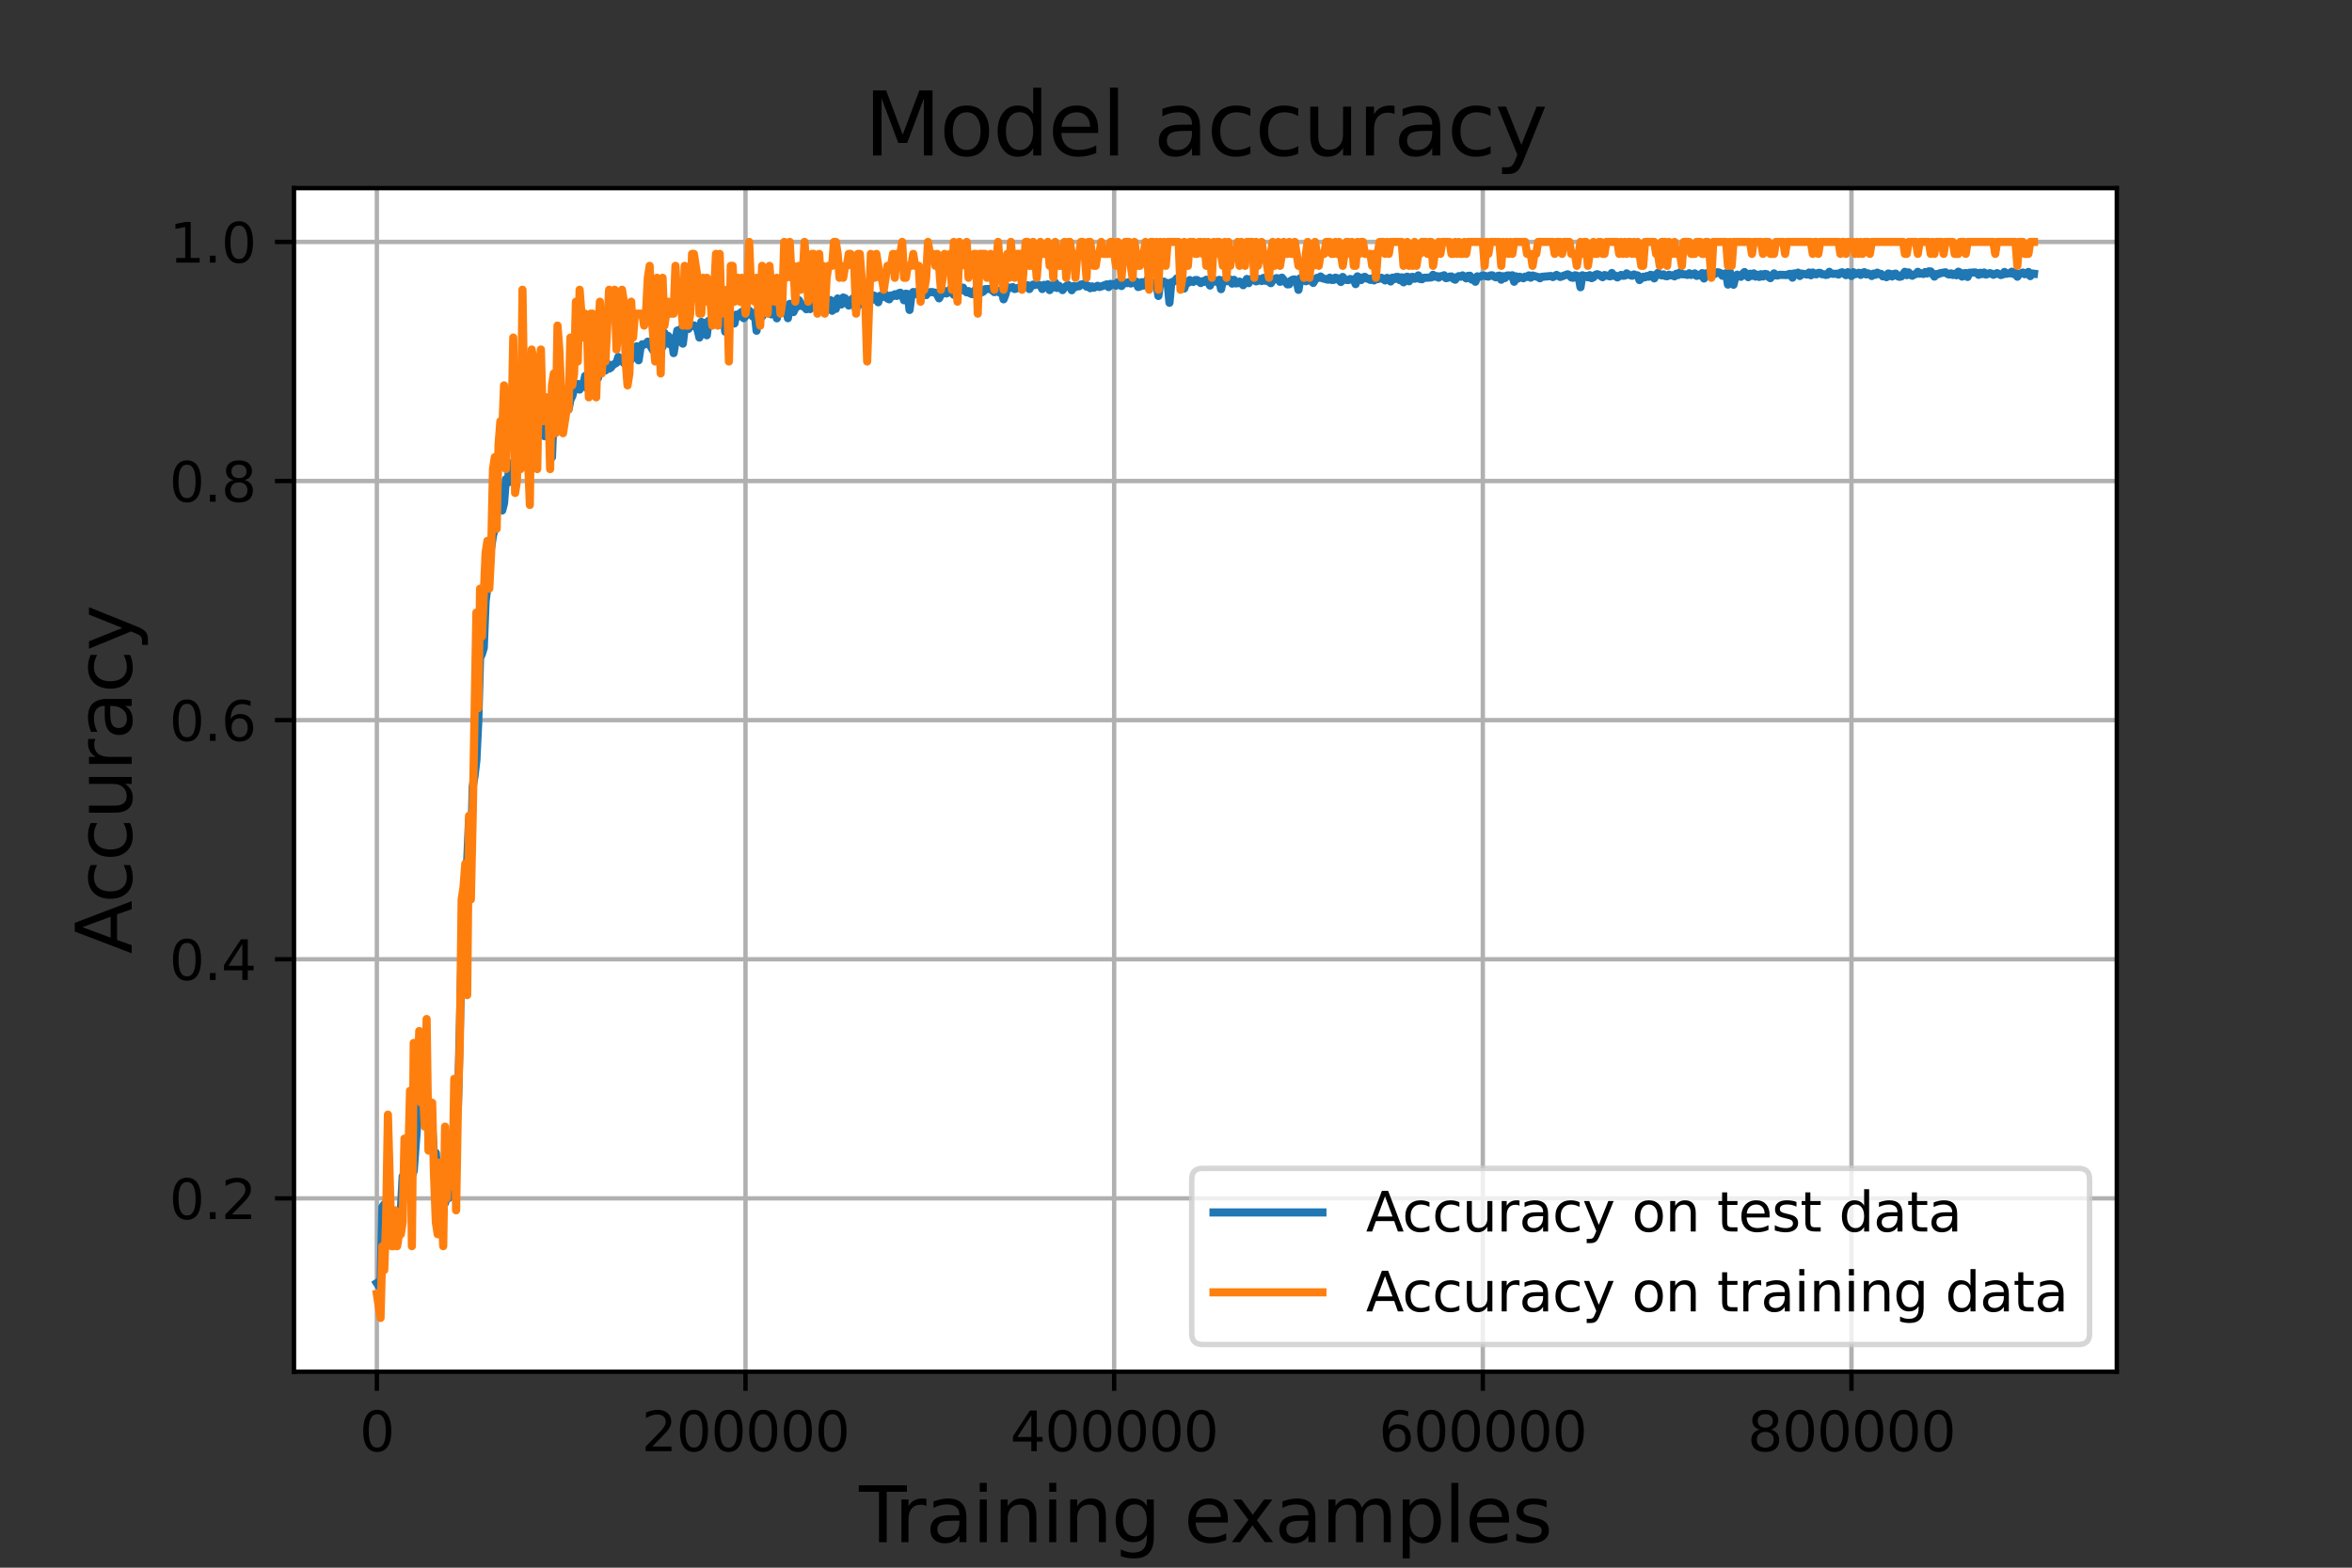 <?xml version="1.0" encoding="utf-8" standalone="no"?>
<!DOCTYPE svg PUBLIC "-//W3C//DTD SVG 1.1//EN"
  "http://www.w3.org/Graphics/SVG/1.1/DTD/svg11.dtd">
<svg height="288pt" version="1.1" viewBox="0 0 432 288" width="432pt" xmlns="http://www.w3.org/2000/svg" xmlns:xlink="http://www.w3.org/1999/xlink">
 <rect x="0" y="0" width="432" height="288" fill="#333333" stroke="none"/>
 <defs>
  <style type="text/css">*{stroke-linecap:butt;stroke-linejoin:round;}</style>
 </defs>
 <g id="figure_1">
  <g id="patch_1">
   <path d="M 0 288 
L 432 288 
L 432 0 
L 0 0 
z
" style="fill:none;"/>
  </g>
  <g id="axes_1">
   <g id="patch_2">
    <path d="M 54 252 
L 388.8 252 
L 388.8 34.56 
L 54 34.56 
z
" style="fill:#ffffff;"/>
   </g>
   <g id="matplotlib.axis_1">
    <g id="xtick_1">
     <g id="line2d_1">
      <path clip-path="url(#pe3de00cd2b)" d="M 69.218 252 
L 69.218 34.56 
" style="fill:none;stroke:#b0b0b0;stroke-linecap:square;stroke-width:0.8;"/>
     </g>
     <g id="line2d_2">
      <defs>
       <path d="M 0 0 
L 0 3.5 
" id="m527ade9568" style="stroke:#000000;stroke-width:0.8;"/>
      </defs>
      <g>
       <use style="stroke:#000000;stroke-width:0.8;" x="69.218" xlink:href="#m527ade9568" y="252"/>
      </g>
     </g>
     <g id="text_1">
      <!-- 0 -->
      <g transform="translate(66.037 266.598)scale(0.1 -0.1)">
       <defs>
        <path d="M 2034 4250 
Q 1547 4250 1301 3770 
Q 1056 3291 1056 2328 
Q 1056 1369 1301 889 
Q 1547 409 2034 409 
Q 2525 409 2770 889 
Q 3016 1369 3016 2328 
Q 3016 3291 2770 3770 
Q 2525 4250 2034 4250 
z
M 2034 4750 
Q 2819 4750 3233 4129 
Q 3647 3509 3647 2328 
Q 3647 1150 3233 529 
Q 2819 -91 2034 -91 
Q 1250 -91 836 529 
Q 422 1150 422 2328 
Q 422 3509 836 4129 
Q 1250 4750 2034 4750 
z
" id="DejaVuSans-30" transform="scale(0.016)"/>
       </defs>
       <use xlink:href="#DejaVuSans-30"/>
      </g>
     </g>
    </g>
    <g id="xtick_2">
     <g id="line2d_3">
      <path clip-path="url(#pe3de00cd2b)" d="M 136.93 252 
L 136.93 34.56 
" style="fill:none;stroke:#b0b0b0;stroke-linecap:square;stroke-width:0.8;"/>
     </g>
     <g id="line2d_4">
      <g>
       <use style="stroke:#000000;stroke-width:0.8;" x="136.93" xlink:href="#m527ade9568" y="252"/>
      </g>
     </g>
     <g id="text_2">
      <!-- 200000 -->
      <g transform="translate(117.842 266.598)scale(0.1 -0.1)">
       <defs>
        <path d="M 1228 531 
L 3431 531 
L 3431 0 
L 469 0 
L 469 531 
Q 828 903 1448 1529 
Q 2069 2156 2228 2338 
Q 2531 2678 2651 2914 
Q 2772 3150 2772 3378 
Q 2772 3750 2511 3984 
Q 2250 4219 1831 4219 
Q 1534 4219 1204 4116 
Q 875 4013 500 3803 
L 500 4441 
Q 881 4594 1212 4672 
Q 1544 4750 1819 4750 
Q 2544 4750 2975 4387 
Q 3406 4025 3406 3419 
Q 3406 3131 3298 2873 
Q 3191 2616 2906 2266 
Q 2828 2175 2409 1742 
Q 1991 1309 1228 531 
z
" id="DejaVuSans-32" transform="scale(0.016)"/>
       </defs>
       <use xlink:href="#DejaVuSans-32"/>
       <use x="63.623" xlink:href="#DejaVuSans-30"/>
       <use x="127.246" xlink:href="#DejaVuSans-30"/>
       <use x="190.869" xlink:href="#DejaVuSans-30"/>
       <use x="254.492" xlink:href="#DejaVuSans-30"/>
       <use x="318.115" xlink:href="#DejaVuSans-30"/>
      </g>
     </g>
    </g>
    <g id="xtick_3">
     <g id="line2d_5">
      <path clip-path="url(#pe3de00cd2b)" d="M 204.641 252 
L 204.641 34.56 
" style="fill:none;stroke:#b0b0b0;stroke-linecap:square;stroke-width:0.8;"/>
     </g>
     <g id="line2d_6">
      <g>
       <use style="stroke:#000000;stroke-width:0.8;" x="204.641" xlink:href="#m527ade9568" y="252"/>
      </g>
     </g>
     <g id="text_3">
      <!-- 400000 -->
      <g transform="translate(185.554 266.598)scale(0.1 -0.1)">
       <defs>
        <path d="M 2419 4116 
L 825 1625 
L 2419 1625 
L 2419 4116 
z
M 2253 4666 
L 3047 4666 
L 3047 1625 
L 3713 1625 
L 3713 1100 
L 3047 1100 
L 3047 0 
L 2419 0 
L 2419 1100 
L 313 1100 
L 313 1709 
L 2253 4666 
z
" id="DejaVuSans-34" transform="scale(0.016)"/>
       </defs>
       <use xlink:href="#DejaVuSans-34"/>
       <use x="63.623" xlink:href="#DejaVuSans-30"/>
       <use x="127.246" xlink:href="#DejaVuSans-30"/>
       <use x="190.869" xlink:href="#DejaVuSans-30"/>
       <use x="254.492" xlink:href="#DejaVuSans-30"/>
       <use x="318.115" xlink:href="#DejaVuSans-30"/>
      </g>
     </g>
    </g>
    <g id="xtick_4">
     <g id="line2d_7">
      <path clip-path="url(#pe3de00cd2b)" d="M 272.353 252 
L 272.353 34.56 
" style="fill:none;stroke:#b0b0b0;stroke-linecap:square;stroke-width:0.8;"/>
     </g>
     <g id="line2d_8">
      <g>
       <use style="stroke:#000000;stroke-width:0.8;" x="272.353" xlink:href="#m527ade9568" y="252"/>
      </g>
     </g>
     <g id="text_4">
      <!-- 600000 -->
      <g transform="translate(253.265 266.598)scale(0.1 -0.1)">
       <defs>
        <path d="M 2113 2584 
Q 1688 2584 1439 2293 
Q 1191 2003 1191 1497 
Q 1191 994 1439 701 
Q 1688 409 2113 409 
Q 2538 409 2786 701 
Q 3034 994 3034 1497 
Q 3034 2003 2786 2293 
Q 2538 2584 2113 2584 
z
M 3366 4563 
L 3366 3988 
Q 3128 4100 2886 4159 
Q 2644 4219 2406 4219 
Q 1781 4219 1451 3797 
Q 1122 3375 1075 2522 
Q 1259 2794 1537 2939 
Q 1816 3084 2150 3084 
Q 2853 3084 3261 2657 
Q 3669 2231 3669 1497 
Q 3669 778 3244 343 
Q 2819 -91 2113 -91 
Q 1303 -91 875 529 
Q 447 1150 447 2328 
Q 447 3434 972 4092 
Q 1497 4750 2381 4750 
Q 2619 4750 2861 4703 
Q 3103 4656 3366 4563 
z
" id="DejaVuSans-36" transform="scale(0.016)"/>
       </defs>
       <use xlink:href="#DejaVuSans-36"/>
       <use x="63.623" xlink:href="#DejaVuSans-30"/>
       <use x="127.246" xlink:href="#DejaVuSans-30"/>
       <use x="190.869" xlink:href="#DejaVuSans-30"/>
       <use x="254.492" xlink:href="#DejaVuSans-30"/>
       <use x="318.115" xlink:href="#DejaVuSans-30"/>
      </g>
     </g>
    </g>
    <g id="xtick_5">
     <g id="line2d_9">
      <path clip-path="url(#pe3de00cd2b)" d="M 340.065 252 
L 340.065 34.56 
" style="fill:none;stroke:#b0b0b0;stroke-linecap:square;stroke-width:0.8;"/>
     </g>
     <g id="line2d_10">
      <g>
       <use style="stroke:#000000;stroke-width:0.8;" x="340.065" xlink:href="#m527ade9568" y="252"/>
      </g>
     </g>
     <g id="text_5">
      <!-- 800000 -->
      <g transform="translate(320.977 266.598)scale(0.1 -0.1)">
       <defs>
        <path d="M 2034 2216 
Q 1584 2216 1326 1975 
Q 1069 1734 1069 1313 
Q 1069 891 1326 650 
Q 1584 409 2034 409 
Q 2484 409 2743 651 
Q 3003 894 3003 1313 
Q 3003 1734 2745 1975 
Q 2488 2216 2034 2216 
z
M 1403 2484 
Q 997 2584 770 2862 
Q 544 3141 544 3541 
Q 544 4100 942 4425 
Q 1341 4750 2034 4750 
Q 2731 4750 3128 4425 
Q 3525 4100 3525 3541 
Q 3525 3141 3298 2862 
Q 3072 2584 2669 2484 
Q 3125 2378 3379 2068 
Q 3634 1759 3634 1313 
Q 3634 634 3220 271 
Q 2806 -91 2034 -91 
Q 1263 -91 848 271 
Q 434 634 434 1313 
Q 434 1759 690 2068 
Q 947 2378 1403 2484 
z
M 1172 3481 
Q 1172 3119 1398 2916 
Q 1625 2713 2034 2713 
Q 2441 2713 2670 2916 
Q 2900 3119 2900 3481 
Q 2900 3844 2670 4047 
Q 2441 4250 2034 4250 
Q 1625 4250 1398 4047 
Q 1172 3844 1172 3481 
z
" id="DejaVuSans-38" transform="scale(0.016)"/>
       </defs>
       <use xlink:href="#DejaVuSans-38"/>
       <use x="63.623" xlink:href="#DejaVuSans-30"/>
       <use x="127.246" xlink:href="#DejaVuSans-30"/>
       <use x="190.869" xlink:href="#DejaVuSans-30"/>
       <use x="254.492" xlink:href="#DejaVuSans-30"/>
       <use x="318.115" xlink:href="#DejaVuSans-30"/>
      </g>
     </g>
    </g>
    <g id="text_6">
     <!-- Training examples -->
     <g transform="translate(157.781 283.316)scale(0.14 -0.14)">
      <defs>
       <path d="M -19 4666 
L 3928 4666 
L 3928 4134 
L 2272 4134 
L 2272 0 
L 1638 0 
L 1638 4134 
L -19 4134 
L -19 4666 
z
" id="DejaVuSans-54" transform="scale(0.016)"/>
       <path d="M 2631 2963 
Q 2534 3019 2420 3045 
Q 2306 3072 2169 3072 
Q 1681 3072 1420 2755 
Q 1159 2438 1159 1844 
L 1159 0 
L 581 0 
L 581 3500 
L 1159 3500 
L 1159 2956 
Q 1341 3275 1631 3429 
Q 1922 3584 2338 3584 
Q 2397 3584 2469 3576 
Q 2541 3569 2628 3553 
L 2631 2963 
z
" id="DejaVuSans-72" transform="scale(0.016)"/>
       <path d="M 2194 1759 
Q 1497 1759 1228 1600 
Q 959 1441 959 1056 
Q 959 750 1161 570 
Q 1363 391 1709 391 
Q 2188 391 2477 730 
Q 2766 1069 2766 1631 
L 2766 1759 
L 2194 1759 
z
M 3341 1997 
L 3341 0 
L 2766 0 
L 2766 531 
Q 2569 213 2275 61 
Q 1981 -91 1556 -91 
Q 1019 -91 701 211 
Q 384 513 384 1019 
Q 384 1609 779 1909 
Q 1175 2209 1959 2209 
L 2766 2209 
L 2766 2266 
Q 2766 2663 2505 2880 
Q 2244 3097 1772 3097 
Q 1472 3097 1187 3025 
Q 903 2953 641 2809 
L 641 3341 
Q 956 3463 1253 3523 
Q 1550 3584 1831 3584 
Q 2591 3584 2966 3190 
Q 3341 2797 3341 1997 
z
" id="DejaVuSans-61" transform="scale(0.016)"/>
       <path d="M 603 3500 
L 1178 3500 
L 1178 0 
L 603 0 
L 603 3500 
z
M 603 4863 
L 1178 4863 
L 1178 4134 
L 603 4134 
L 603 4863 
z
" id="DejaVuSans-69" transform="scale(0.016)"/>
       <path d="M 3513 2113 
L 3513 0 
L 2938 0 
L 2938 2094 
Q 2938 2591 2744 2837 
Q 2550 3084 2163 3084 
Q 1697 3084 1428 2787 
Q 1159 2491 1159 1978 
L 1159 0 
L 581 0 
L 581 3500 
L 1159 3500 
L 1159 2956 
Q 1366 3272 1645 3428 
Q 1925 3584 2291 3584 
Q 2894 3584 3203 3211 
Q 3513 2838 3513 2113 
z
" id="DejaVuSans-6e" transform="scale(0.016)"/>
       <path d="M 2906 1791 
Q 2906 2416 2648 2759 
Q 2391 3103 1925 3103 
Q 1463 3103 1205 2759 
Q 947 2416 947 1791 
Q 947 1169 1205 825 
Q 1463 481 1925 481 
Q 2391 481 2648 825 
Q 2906 1169 2906 1791 
z
M 3481 434 
Q 3481 -459 3084 -895 
Q 2688 -1331 1869 -1331 
Q 1566 -1331 1297 -1286 
Q 1028 -1241 775 -1147 
L 775 -588 
Q 1028 -725 1275 -790 
Q 1522 -856 1778 -856 
Q 2344 -856 2625 -561 
Q 2906 -266 2906 331 
L 2906 616 
Q 2728 306 2450 153 
Q 2172 0 1784 0 
Q 1141 0 747 490 
Q 353 981 353 1791 
Q 353 2603 747 3093 
Q 1141 3584 1784 3584 
Q 2172 3584 2450 3431 
Q 2728 3278 2906 2969 
L 2906 3500 
L 3481 3500 
L 3481 434 
z
" id="DejaVuSans-67" transform="scale(0.016)"/>
       <path id="DejaVuSans-20" transform="scale(0.016)"/>
       <path d="M 3597 1894 
L 3597 1613 
L 953 1613 
Q 991 1019 1311 708 
Q 1631 397 2203 397 
Q 2534 397 2845 478 
Q 3156 559 3463 722 
L 3463 178 
Q 3153 47 2828 -22 
Q 2503 -91 2169 -91 
Q 1331 -91 842 396 
Q 353 884 353 1716 
Q 353 2575 817 3079 
Q 1281 3584 2069 3584 
Q 2775 3584 3186 3129 
Q 3597 2675 3597 1894 
z
M 3022 2063 
Q 3016 2534 2758 2815 
Q 2500 3097 2075 3097 
Q 1594 3097 1305 2825 
Q 1016 2553 972 2059 
L 3022 2063 
z
" id="DejaVuSans-65" transform="scale(0.016)"/>
       <path d="M 3513 3500 
L 2247 1797 
L 3578 0 
L 2900 0 
L 1881 1375 
L 863 0 
L 184 0 
L 1544 1831 
L 300 3500 
L 978 3500 
L 1906 2253 
L 2834 3500 
L 3513 3500 
z
" id="DejaVuSans-78" transform="scale(0.016)"/>
       <path d="M 3328 2828 
Q 3544 3216 3844 3400 
Q 4144 3584 4550 3584 
Q 5097 3584 5394 3201 
Q 5691 2819 5691 2113 
L 5691 0 
L 5113 0 
L 5113 2094 
Q 5113 2597 4934 2840 
Q 4756 3084 4391 3084 
Q 3944 3084 3684 2787 
Q 3425 2491 3425 1978 
L 3425 0 
L 2847 0 
L 2847 2094 
Q 2847 2600 2669 2842 
Q 2491 3084 2119 3084 
Q 1678 3084 1418 2786 
Q 1159 2488 1159 1978 
L 1159 0 
L 581 0 
L 581 3500 
L 1159 3500 
L 1159 2956 
Q 1356 3278 1631 3431 
Q 1906 3584 2284 3584 
Q 2666 3584 2933 3390 
Q 3200 3197 3328 2828 
z
" id="DejaVuSans-6d" transform="scale(0.016)"/>
       <path d="M 1159 525 
L 1159 -1331 
L 581 -1331 
L 581 3500 
L 1159 3500 
L 1159 2969 
Q 1341 3281 1617 3432 
Q 1894 3584 2278 3584 
Q 2916 3584 3314 3078 
Q 3713 2572 3713 1747 
Q 3713 922 3314 415 
Q 2916 -91 2278 -91 
Q 1894 -91 1617 61 
Q 1341 213 1159 525 
z
M 3116 1747 
Q 3116 2381 2855 2742 
Q 2594 3103 2138 3103 
Q 1681 3103 1420 2742 
Q 1159 2381 1159 1747 
Q 1159 1113 1420 752 
Q 1681 391 2138 391 
Q 2594 391 2855 752 
Q 3116 1113 3116 1747 
z
" id="DejaVuSans-70" transform="scale(0.016)"/>
       <path d="M 603 4863 
L 1178 4863 
L 1178 0 
L 603 0 
L 603 4863 
z
" id="DejaVuSans-6c" transform="scale(0.016)"/>
       <path d="M 2834 3397 
L 2834 2853 
Q 2591 2978 2328 3040 
Q 2066 3103 1784 3103 
Q 1356 3103 1142 2972 
Q 928 2841 928 2578 
Q 928 2378 1081 2264 
Q 1234 2150 1697 2047 
L 1894 2003 
Q 2506 1872 2764 1633 
Q 3022 1394 3022 966 
Q 3022 478 2636 193 
Q 2250 -91 1575 -91 
Q 1294 -91 989 -36 
Q 684 19 347 128 
L 347 722 
Q 666 556 975 473 
Q 1284 391 1588 391 
Q 1994 391 2212 530 
Q 2431 669 2431 922 
Q 2431 1156 2273 1281 
Q 2116 1406 1581 1522 
L 1381 1569 
Q 847 1681 609 1914 
Q 372 2147 372 2553 
Q 372 3047 722 3315 
Q 1072 3584 1716 3584 
Q 2034 3584 2315 3537 
Q 2597 3491 2834 3397 
z
" id="DejaVuSans-73" transform="scale(0.016)"/>
      </defs>
      <use xlink:href="#DejaVuSans-54"/>
      <use x="46.334" xlink:href="#DejaVuSans-72"/>
      <use x="87.447" xlink:href="#DejaVuSans-61"/>
      <use x="148.727" xlink:href="#DejaVuSans-69"/>
      <use x="176.51" xlink:href="#DejaVuSans-6e"/>
      <use x="239.889" xlink:href="#DejaVuSans-69"/>
      <use x="267.672" xlink:href="#DejaVuSans-6e"/>
      <use x="331.051" xlink:href="#DejaVuSans-67"/>
      <use x="394.527" xlink:href="#DejaVuSans-20"/>
      <use x="426.314" xlink:href="#DejaVuSans-65"/>
      <use x="486.088" xlink:href="#DejaVuSans-78"/>
      <use x="545.268" xlink:href="#DejaVuSans-61"/>
      <use x="606.547" xlink:href="#DejaVuSans-6d"/>
      <use x="703.959" xlink:href="#DejaVuSans-70"/>
      <use x="767.436" xlink:href="#DejaVuSans-6c"/>
      <use x="795.219" xlink:href="#DejaVuSans-65"/>
      <use x="856.742" xlink:href="#DejaVuSans-73"/>
     </g>
    </g>
   </g>
   <g id="matplotlib.axis_2">
    <g id="ytick_1">
     <g id="line2d_11">
      <path clip-path="url(#pe3de00cd2b)" d="M 54 220.153 
L 388.8 220.153 
" style="fill:none;stroke:#b0b0b0;stroke-linecap:square;stroke-width:0.8;"/>
     </g>
     <g id="line2d_12">
      <defs>
       <path d="M 0 0 
L -3.5 0 
" id="m4b0f2a9b77" style="stroke:#000000;stroke-width:0.8;"/>
      </defs>
      <g>
       <use style="stroke:#000000;stroke-width:0.8;" x="54" xlink:href="#m4b0f2a9b77" y="220.153"/>
      </g>
     </g>
     <g id="text_7">
      <!-- 0.2 -->
      <g transform="translate(31.097 223.952)scale(0.1 -0.1)">
       <defs>
        <path d="M 684 794 
L 1344 794 
L 1344 0 
L 684 0 
L 684 794 
z
" id="DejaVuSans-2e" transform="scale(0.016)"/>
       </defs>
       <use xlink:href="#DejaVuSans-30"/>
       <use x="63.623" xlink:href="#DejaVuSans-2e"/>
       <use x="95.41" xlink:href="#DejaVuSans-32"/>
      </g>
     </g>
    </g>
    <g id="ytick_2">
     <g id="line2d_13">
      <path clip-path="url(#pe3de00cd2b)" d="M 54 176.225 
L 388.8 176.225 
" style="fill:none;stroke:#b0b0b0;stroke-linecap:square;stroke-width:0.8;"/>
     </g>
     <g id="line2d_14">
      <g>
       <use style="stroke:#000000;stroke-width:0.8;" x="54" xlink:href="#m4b0f2a9b77" y="176.225"/>
      </g>
     </g>
     <g id="text_8">
      <!-- 0.4 -->
      <g transform="translate(31.097 180.025)scale(0.1 -0.1)">
       <use xlink:href="#DejaVuSans-30"/>
       <use x="63.623" xlink:href="#DejaVuSans-2e"/>
       <use x="95.41" xlink:href="#DejaVuSans-34"/>
      </g>
     </g>
    </g>
    <g id="ytick_3">
     <g id="line2d_15">
      <path clip-path="url(#pe3de00cd2b)" d="M 54 132.298 
L 388.8 132.298 
" style="fill:none;stroke:#b0b0b0;stroke-linecap:square;stroke-width:0.8;"/>
     </g>
     <g id="line2d_16">
      <g>
       <use style="stroke:#000000;stroke-width:0.8;" x="54" xlink:href="#m4b0f2a9b77" y="132.298"/>
      </g>
     </g>
     <g id="text_9">
      <!-- 0.6 -->
      <g transform="translate(31.097 136.097)scale(0.1 -0.1)">
       <use xlink:href="#DejaVuSans-30"/>
       <use x="63.623" xlink:href="#DejaVuSans-2e"/>
       <use x="95.41" xlink:href="#DejaVuSans-36"/>
      </g>
     </g>
    </g>
    <g id="ytick_4">
     <g id="line2d_17">
      <path clip-path="url(#pe3de00cd2b)" d="M 54 88.371 
L 388.8 88.371 
" style="fill:none;stroke:#b0b0b0;stroke-linecap:square;stroke-width:0.8;"/>
     </g>
     <g id="line2d_18">
      <g>
       <use style="stroke:#000000;stroke-width:0.8;" x="54" xlink:href="#m4b0f2a9b77" y="88.371"/>
      </g>
     </g>
     <g id="text_10">
      <!-- 0.8 -->
      <g transform="translate(31.097 92.17)scale(0.1 -0.1)">
       <use xlink:href="#DejaVuSans-30"/>
       <use x="63.623" xlink:href="#DejaVuSans-2e"/>
       <use x="95.41" xlink:href="#DejaVuSans-38"/>
      </g>
     </g>
    </g>
    <g id="ytick_5">
     <g id="line2d_19">
      <path clip-path="url(#pe3de00cd2b)" d="M 54 44.444 
L 388.8 44.444 
" style="fill:none;stroke:#b0b0b0;stroke-linecap:square;stroke-width:0.8;"/>
     </g>
     <g id="line2d_20">
      <g>
       <use style="stroke:#000000;stroke-width:0.8;" x="54" xlink:href="#m4b0f2a9b77" y="44.444"/>
      </g>
     </g>
     <g id="text_11">
      <!-- 1.0 -->
      <g transform="translate(31.097 48.243)scale(0.1 -0.1)">
       <defs>
        <path d="M 794 531 
L 1825 531 
L 1825 4091 
L 703 3866 
L 703 4441 
L 1819 4666 
L 2450 4666 
L 2450 531 
L 3481 531 
L 3481 0 
L 794 0 
L 794 531 
z
" id="DejaVuSans-31" transform="scale(0.016)"/>
       </defs>
       <use xlink:href="#DejaVuSans-31"/>
       <use x="63.623" xlink:href="#DejaVuSans-2e"/>
       <use x="95.41" xlink:href="#DejaVuSans-30"/>
      </g>
     </g>
    </g>
    <g id="text_12">
     <!-- Accuracy -->
     <g transform="translate(24.185 175.239)rotate(-90)scale(0.14 -0.14)">
      <defs>
       <path d="M 2188 4044 
L 1331 1722 
L 3047 1722 
L 2188 4044 
z
M 1831 4666 
L 2547 4666 
L 4325 0 
L 3669 0 
L 3244 1197 
L 1141 1197 
L 716 0 
L 50 0 
L 1831 4666 
z
" id="DejaVuSans-41" transform="scale(0.016)"/>
       <path d="M 3122 3366 
L 3122 2828 
Q 2878 2963 2633 3030 
Q 2388 3097 2138 3097 
Q 1578 3097 1268 2742 
Q 959 2388 959 1747 
Q 959 1106 1268 751 
Q 1578 397 2138 397 
Q 2388 397 2633 464 
Q 2878 531 3122 666 
L 3122 134 
Q 2881 22 2623 -34 
Q 2366 -91 2075 -91 
Q 1284 -91 818 406 
Q 353 903 353 1747 
Q 353 2603 823 3093 
Q 1294 3584 2113 3584 
Q 2378 3584 2631 3529 
Q 2884 3475 3122 3366 
z
" id="DejaVuSans-63" transform="scale(0.016)"/>
       <path d="M 544 1381 
L 544 3500 
L 1119 3500 
L 1119 1403 
Q 1119 906 1312 657 
Q 1506 409 1894 409 
Q 2359 409 2629 706 
Q 2900 1003 2900 1516 
L 2900 3500 
L 3475 3500 
L 3475 0 
L 2900 0 
L 2900 538 
Q 2691 219 2414 64 
Q 2138 -91 1772 -91 
Q 1169 -91 856 284 
Q 544 659 544 1381 
z
M 1991 3584 
L 1991 3584 
z
" id="DejaVuSans-75" transform="scale(0.016)"/>
       <path d="M 2059 -325 
Q 1816 -950 1584 -1140 
Q 1353 -1331 966 -1331 
L 506 -1331 
L 506 -850 
L 844 -850 
Q 1081 -850 1212 -737 
Q 1344 -625 1503 -206 
L 1606 56 
L 191 3500 
L 800 3500 
L 1894 763 
L 2988 3500 
L 3597 3500 
L 2059 -325 
z
" id="DejaVuSans-79" transform="scale(0.016)"/>
      </defs>
      <use xlink:href="#DejaVuSans-41"/>
      <use x="66.658" xlink:href="#DejaVuSans-63"/>
      <use x="121.639" xlink:href="#DejaVuSans-63"/>
      <use x="176.619" xlink:href="#DejaVuSans-75"/>
      <use x="239.998" xlink:href="#DejaVuSans-72"/>
      <use x="281.111" xlink:href="#DejaVuSans-61"/>
      <use x="342.391" xlink:href="#DejaVuSans-63"/>
      <use x="397.371" xlink:href="#DejaVuSans-79"/>
     </g>
    </g>
   </g>
   <g id="line2d_21">
    <path clip-path="url(#pe3de00cd2b)" d="M 69.218 235.703 
L 69.557 236.23 
L 69.895 236.34 
L 70.234 221.734 
L 70.572 221.251 
L 70.911 224.48 
L 71.25 222.942 
L 71.588 223.052 
L 71.927 222.415 
L 72.604 228.126 
L 72.942 227.269 
L 73.281 223.996 
L 73.619 222.591 
L 73.958 216.111 
L 74.297 216.375 
L 74.635 217.188 
L 74.974 215.738 
L 75.312 218.352 
L 75.651 216.133 
L 75.989 215.123 
L 77.005 201.637 
L 77.344 200.1 
L 77.682 199.177 
L 78.021 198.628 
L 78.698 203.131 
L 79.036 207.15 
L 79.375 207.106 
L 79.713 212.158 
L 80.052 211.807 
L 80.391 216.595 
L 81.068 220.306 
L 81.406 220.241 
L 81.745 221.009 
L 82.083 219.713 
L 82.422 220.087 
L 82.761 219.67 
L 83.099 212.048 
L 83.438 209.918 
L 84.115 203.043 
L 84.792 175.391 
L 85.13 173.766 
L 86.146 150.638 
L 86.485 158.018 
L 86.823 144.576 
L 87.162 142.555 
L 87.5 139.656 
L 87.839 132.65 
L 88.177 120.855 
L 88.516 120.152 
L 88.855 119.01 
L 89.193 110.444 
L 89.532 107.721 
L 89.87 102.186 
L 90.209 100.627 
L 90.547 98.386 
L 90.886 97.156 
L 91.224 90.435 
L 91.563 91.05 
L 91.902 91.116 
L 92.24 93.774 
L 92.579 92.434 
L 92.917 88.041 
L 93.256 88.7 
L 93.594 85.296 
L 93.933 88.019 
L 94.271 84.923 
L 94.61 84.989 
L 94.949 83.187 
L 95.287 83.517 
L 95.626 82.704 
L 95.964 83.912 
L 96.303 81.628 
L 96.641 84.154 
L 96.98 79.739 
L 97.318 79.959 
L 97.657 81.979 
L 97.996 79.388 
L 98.334 79.432 
L 98.673 80.706 
L 99.011 77.96 
L 99.35 78.575 
L 99.688 77.521 
L 100.027 80.135 
L 100.704 75.808 
L 101.043 78.707 
L 101.381 84 
L 101.72 75.149 
L 102.058 77.609 
L 102.397 72.557 
L 102.735 77.719 
L 103.074 74.6 
L 103.413 74.556 
L 103.751 71.942 
L 104.09 72.469 
L 104.428 75.237 
L 104.767 73.436 
L 105.105 72.777 
L 105.444 71.525 
L 105.782 70.844 
L 106.121 70.536 
L 106.46 71.569 
L 106.798 70.536 
L 107.137 70.646 
L 107.475 69.065 
L 107.814 71.305 
L 108.152 69.021 
L 108.491 68.252 
L 108.829 70.163 
L 109.168 68.077 
L 109.845 69.438 
L 110.184 66.934 
L 110.522 66.978 
L 110.861 66.495 
L 111.199 68.055 
L 111.538 66.781 
L 111.876 67.725 
L 112.215 67.527 
L 112.554 67.044 
L 113.231 66.649 
L 113.569 65.573 
L 113.908 66.297 
L 114.246 65.88 
L 114.585 66.671 
L 114.924 66.539 
L 115.262 66.737 
L 115.601 66.473 
L 115.939 65.946 
L 116.278 65.704 
L 116.616 63.947 
L 116.955 63.618 
L 117.293 66.188 
L 117.632 63.947 
L 117.971 63.245 
L 118.309 63.31 
L 118.648 63.135 
L 118.986 62.761 
L 120.002 64.431 
L 120.34 62.256 
L 120.679 62.146 
L 121.018 64.035 
L 121.356 62.608 
L 121.695 63.75 
L 122.033 61.158 
L 122.372 61.773 
L 122.71 61.707 
L 123.049 63.266 
L 123.387 62.146 
L 123.726 64.87 
L 124.403 60.719 
L 124.742 60.96 
L 125.08 60.389 
L 125.419 63.135 
L 125.757 60.323 
L 126.096 60.235 
L 126.434 60.433 
L 126.773 59.972 
L 127.45 59.774 
L 127.789 59.928 
L 128.127 60.565 
L 128.466 62.015 
L 128.804 59.137 
L 129.143 59.401 
L 129.482 59.313 
L 129.82 61.597 
L 130.159 58.94 
L 130.836 59.006 
L 131.174 59.137 
L 131.513 58.391 
L 131.851 58.478 
L 132.19 58.017 
L 132.529 59.071 
L 132.867 57.556 
L 133.206 60.938 
L 133.544 60.609 
L 133.883 58.984 
L 134.221 57.951 
L 134.898 59.423 
L 135.237 57.798 
L 135.576 58.149 
L 135.914 57.578 
L 136.253 57.292 
L 136.591 58.456 
L 136.93 58.083 
L 137.268 57.402 
L 137.607 57.051 
L 138.284 58.149 
L 138.623 57.468 
L 138.961 60.763 
L 139.3 56.26 
L 139.638 57.951 
L 139.977 58.149 
L 140.315 57.161 
L 140.654 56.721 
L 140.992 56.875 
L 141.331 56.677 
L 141.67 57.754 
L 142.008 56.655 
L 142.347 56.59 
L 142.685 58.478 
L 143.024 56.502 
L 143.362 56.458 
L 143.701 57.402 
L 144.039 56.238 
L 144.378 56.941 
L 144.717 58.456 
L 145.055 55.821 
L 145.394 57.007 
L 145.732 57.336 
L 146.071 56.568 
L 146.409 56.348 
L 146.748 55.162 
L 147.087 55.865 
L 147.425 56.282 
L 147.764 56.15 
L 148.102 56.809 
L 148.441 55.382 
L 148.779 56.787 
L 149.118 56.392 
L 149.456 55.601 
L 149.795 55.447 
L 150.134 56.436 
L 150.472 55.733 
L 150.811 55.535 
L 151.149 56.304 
L 151.488 55.865 
L 151.826 56.677 
L 152.165 56.084 
L 152.503 55.118 
L 152.842 57.095 
L 153.181 55.36 
L 153.519 56.743 
L 153.858 54.832 
L 154.196 55.096 
L 154.535 55.931 
L 154.873 54.657 
L 155.212 54.789 
L 155.889 56.128 
L 156.566 54.898 
L 156.905 54.657 
L 157.243 56.963 
L 157.582 54.854 
L 157.92 54.635 
L 158.259 55.645 
L 158.597 55.997 
L 158.936 55.096 
L 159.275 55.294 
L 159.613 54.261 
L 159.952 55.228 
L 160.29 54.239 
L 160.629 54.349 
L 161.306 55.535 
L 161.645 54.349 
L 161.983 54.591 
L 162.322 53.998 
L 162.66 54.108 
L 162.999 54.832 
L 163.337 54.986 
L 163.676 54.283 
L 164.014 54.393 
L 164.353 54.064 
L 164.692 54.371 
L 165.03 53.888 
L 165.369 53.778 
L 165.707 54.108 
L 166.046 55.162 
L 166.384 53.954 
L 166.723 54.02 
L 167.061 56.941 
L 167.4 54.305 
L 167.739 53.646 
L 168.077 53.976 
L 168.416 53.602 
L 168.754 54.261 
L 169.093 53.866 
L 169.431 54.064 
L 169.77 53.932 
L 170.108 54.217 
L 170.447 53.734 
L 171.124 53.646 
L 171.801 53.778 
L 172.14 54.108 
L 172.478 54.81 
L 173.155 53.559 
L 173.494 53.449 
L 173.833 53.91 
L 174.171 53.756 
L 174.51 53.185 
L 174.848 53.383 
L 175.187 54.152 
L 175.525 53.537 
L 175.864 53.427 
L 176.203 53.053 
L 176.541 53.317 
L 176.88 52.834 
L 177.218 53.449 
L 177.557 53.712 
L 177.895 53.471 
L 178.234 53.91 
L 178.572 54.042 
L 178.911 53.734 
L 179.25 53.097 
L 179.588 53.053 
L 179.927 53.185 
L 180.265 53.734 
L 180.604 53.559 
L 180.942 53.119 
L 181.958 53.075 
L 182.635 53.668 
L 183.312 53.471 
L 183.651 53.778 
L 183.989 53.207 
L 184.328 54.986 
L 184.666 54.13 
L 185.005 52.724 
L 185.344 52.944 
L 186.021 52.746 
L 186.359 53.097 
L 187.036 52.878 
L 187.375 52.9 
L 187.713 52.614 
L 188.052 52.548 
L 188.391 52.702 
L 188.729 52.394 
L 189.068 53.097 
L 189.406 52.526 
L 189.745 52.285 
L 190.083 52.373 
L 190.422 52.175 
L 191.099 52.438 
L 191.438 53.097 
L 191.776 52.329 
L 192.115 52.526 
L 192.453 52.241 
L 192.792 53.295 
L 193.13 52.548 
L 193.469 52.812 
L 193.808 51.933 
L 194.146 52.9 
L 194.485 52.482 
L 195.162 53.295 
L 195.5 52.812 
L 196.177 52.329 
L 196.516 52.658 
L 196.855 53.317 
L 197.193 52.548 
L 197.532 52.746 
L 197.87 52.57 
L 198.209 52.592 
L 198.547 52.263 
L 198.886 52.263 
L 199.224 52.065 
L 199.563 52.658 
L 199.902 52.526 
L 200.24 52.944 
L 200.579 52.614 
L 200.917 52.856 
L 201.594 52.504 
L 201.933 52.724 
L 202.61 52.504 
L 203.287 52.241 
L 203.626 52.746 
L 203.964 52.153 
L 204.303 52.329 
L 204.641 52.175 
L 204.98 52.482 
L 205.318 51.867 
L 205.657 52.307 
L 205.996 52.548 
L 206.334 52.021 
L 206.673 51.933 
L 207.011 52.021 
L 207.35 51.823 
L 207.688 52.087 
L 208.704 51.736 
L 209.043 52.724 
L 209.381 52.636 
L 209.72 51.845 
L 210.058 52.46 
L 210.397 52.131 
L 210.735 51.384 
L 211.074 52.746 
L 211.413 51.758 
L 211.751 52.131 
L 212.09 52.021 
L 212.428 52.241 
L 212.767 54.371 
L 213.105 51.823 
L 213.444 51.933 
L 213.782 51.736 
L 214.121 52.021 
L 214.46 51.999 
L 214.798 55.623 
L 215.137 51.889 
L 215.814 51.604 
L 216.152 51.143 
L 216.491 51.252 
L 216.829 51.494 
L 217.168 51.494 
L 217.507 53.009 
L 217.845 51.955 
L 218.184 51.977 
L 218.522 51.45 
L 218.861 51.736 
L 219.199 51.779 
L 219.538 51.45 
L 219.876 51.45 
L 220.554 51.999 
L 220.892 51.648 
L 221.231 51.779 
L 221.569 51.384 
L 221.908 51.779 
L 222.246 52.46 
L 222.585 51.582 
L 222.924 51.362 
L 223.262 51.714 
L 223.601 51.823 
L 223.939 51.406 
L 224.278 53.119 
L 224.616 51.472 
L 224.955 51.428 
L 225.293 51.67 
L 225.632 51.406 
L 225.971 51.362 
L 226.309 52.109 
L 226.648 51.406 
L 226.986 52.065 
L 227.325 52.021 
L 227.663 51.736 
L 228.34 52.394 
L 229.018 51.252 
L 229.356 52.021 
L 229.695 51.296 
L 230.033 51.384 
L 230.372 51.033 
L 230.71 51.692 
L 231.049 51.582 
L 231.387 51.252 
L 231.726 51.626 
L 232.065 51.055 
L 232.403 51.582 
L 232.742 51.494 
L 233.419 52.021 
L 233.757 51.494 
L 234.434 51.099 
L 234.773 51.143 
L 235.112 51.779 
L 235.45 51.011 
L 236.466 52.241 
L 236.804 52.219 
L 237.143 51.538 
L 237.482 51.362 
L 237.82 51.34 
L 238.159 51.604 
L 238.497 53.251 
L 238.836 51.099 
L 239.174 51.077 
L 239.851 51.67 
L 240.19 51.121 
L 240.529 51.56 
L 240.867 51.362 
L 241.206 51.977 
L 241.544 51.384 
L 241.883 51.055 
L 242.221 51.033 
L 242.56 50.791 
L 242.898 51.121 
L 243.914 51.384 
L 244.253 51.011 
L 244.591 51.428 
L 244.93 51.428 
L 245.268 51.011 
L 245.607 51.099 
L 246.284 51.801 
L 246.623 50.879 
L 246.961 51.384 
L 247.638 51.45 
L 247.977 51.252 
L 248.315 51.384 
L 248.654 51.296 
L 248.992 52.197 
L 249.331 50.769 
L 249.67 51.033 
L 250.008 51.45 
L 250.347 50.967 
L 250.685 50.857 
L 251.024 51.165 
L 251.362 51.208 
L 251.701 51.428 
L 252.039 51.143 
L 252.378 51.516 
L 252.717 50.967 
L 253.055 51.274 
L 253.732 51.033 
L 254.409 51.516 
L 254.748 51.055 
L 255.087 51.165 
L 255.425 51.714 
L 255.764 51.011 
L 256.102 51.274 
L 256.441 50.879 
L 256.779 50.879 
L 257.118 51.472 
L 257.456 50.945 
L 257.795 51.867 
L 258.134 50.945 
L 258.472 50.835 
L 258.811 51.67 
L 259.149 50.923 
L 259.488 50.857 
L 259.826 51.208 
L 260.165 51.121 
L 260.503 50.593 
L 260.842 51.252 
L 261.181 51.296 
L 261.519 51.033 
L 262.196 51.011 
L 262.873 50.967 
L 263.212 50.484 
L 263.55 50.835 
L 263.889 50.725 
L 264.228 51.011 
L 264.566 50.747 
L 264.905 50.725 
L 265.243 50.571 
L 265.582 51.099 
L 265.92 51.033 
L 266.259 50.813 
L 266.597 50.791 
L 266.936 51.208 
L 267.275 51.384 
L 267.613 50.901 
L 267.952 50.725 
L 268.29 50.835 
L 268.629 50.593 
L 269.306 51.143 
L 269.645 50.681 
L 269.983 50.659 
L 270.322 51.362 
L 270.66 51.296 
L 270.999 51.758 
L 271.337 50.769 
L 271.676 50.879 
L 272.353 50.615 
L 273.369 50.813 
L 273.707 50.615 
L 274.046 50.571 
L 274.723 50.945 
L 275.061 50.703 
L 275.4 50.637 
L 275.739 51.384 
L 276.077 50.747 
L 276.416 51.077 
L 276.754 50.637 
L 277.093 50.593 
L 277.431 50.725 
L 277.77 50.571 
L 278.108 51.758 
L 278.447 50.769 
L 278.786 51.186 
L 279.124 50.835 
L 279.801 51.121 
L 280.14 50.813 
L 280.478 50.879 
L 280.817 50.593 
L 281.155 51.011 
L 281.494 50.615 
L 282.51 50.901 
L 282.848 51.121 
L 283.187 50.857 
L 284.203 50.769 
L 284.88 50.703 
L 285.218 50.901 
L 285.895 50.506 
L 286.572 50.879 
L 287.927 50.396 
L 288.265 50.55 
L 288.604 50.967 
L 288.942 51.033 
L 289.281 50.571 
L 289.619 50.637 
L 289.958 50.901 
L 290.297 52.768 
L 290.635 50.571 
L 290.974 50.725 
L 291.312 50.681 
L 291.651 50.945 
L 291.989 50.55 
L 292.328 51.099 
L 292.666 50.945 
L 293.005 50.506 
L 293.344 50.374 
L 293.682 50.484 
L 294.359 50.923 
L 294.698 50.528 
L 295.713 50.769 
L 296.052 50.154 
L 296.391 50.681 
L 296.729 50.637 
L 297.068 50.967 
L 297.745 50.506 
L 298.083 50.659 
L 298.422 50.637 
L 298.761 50.22 
L 299.099 50.462 
L 299.776 50.659 
L 300.115 50.418 
L 300.453 50.571 
L 300.792 50.593 
L 301.13 51.45 
L 301.808 50.835 
L 302.146 50.945 
L 302.485 50.703 
L 302.823 50.835 
L 303.162 50.484 
L 303.5 50.571 
L 303.839 51.143 
L 304.177 50.462 
L 304.516 50.132 
L 304.855 50.462 
L 305.193 50.593 
L 305.532 50.396 
L 305.87 50.703 
L 306.209 50.747 
L 306.547 50.462 
L 306.886 50.593 
L 307.224 50.571 
L 307.563 50.769 
L 307.902 50.286 
L 308.24 50.528 
L 308.579 50.022 
L 308.917 50.374 
L 309.594 50.418 
L 309.933 50.506 
L 310.271 50.198 
L 310.61 50.506 
L 311.287 50.22 
L 311.626 50.681 
L 311.964 50.506 
L 312.303 50.637 
L 312.641 50.176 
L 312.98 51.165 
L 313.318 50.22 
L 313.657 50.571 
L 313.996 49.957 
L 314.334 50.593 
L 314.673 50.044 
L 315.011 50.308 
L 315.35 50.022 
L 315.688 50.044 
L 316.027 50.198 
L 316.366 50.659 
L 316.704 50.286 
L 317.043 50.198 
L 317.381 52.285 
L 317.72 49.957 
L 318.058 50.857 
L 318.397 52.307 
L 318.735 50.923 
L 319.074 50.462 
L 319.751 50.857 
L 320.09 50.286 
L 320.428 49.978 
L 320.767 50.571 
L 321.105 50.923 
L 321.444 50.286 
L 321.782 50.681 
L 322.121 50.22 
L 322.46 50.813 
L 322.798 50.462 
L 323.137 50.879 
L 323.475 50.374 
L 323.814 50.791 
L 324.152 50.33 
L 324.491 50.374 
L 324.829 50.857 
L 325.168 51.099 
L 325.845 50.22 
L 326.184 50.593 
L 326.522 50.615 
L 326.861 50.484 
L 328.215 50.528 
L 328.554 50.352 
L 328.892 50.308 
L 329.231 51.011 
L 329.569 50.22 
L 329.908 50.396 
L 330.246 50.088 
L 330.585 50.703 
L 330.924 50.264 
L 331.939 50.44 
L 332.278 50.066 
L 332.616 50.571 
L 332.955 50.066 
L 333.293 50.352 
L 333.632 50.396 
L 333.971 50.132 
L 334.309 50.132 
L 334.648 50.374 
L 334.986 50.374 
L 335.325 50.506 
L 335.663 50.462 
L 336.002 49.935 
L 336.34 50.242 
L 336.679 50.308 
L 337.356 50.286 
L 337.695 50.44 
L 338.033 50.11 
L 338.372 50.022 
L 339.049 50.55 
L 339.387 50 
L 340.065 50.703 
L 340.403 50 
L 340.742 50.374 
L 341.419 50.11 
L 341.757 50.506 
L 342.096 50.11 
L 342.434 50 
L 342.773 50.418 
L 343.112 50.22 
L 343.45 50.396 
L 343.789 50.703 
L 344.127 50.264 
L 344.466 50.484 
L 344.804 50.088 
L 345.143 50.352 
L 345.482 50.308 
L 345.82 50.769 
L 346.159 50.593 
L 346.497 50.923 
L 346.836 50.242 
L 347.174 50.33 
L 347.513 50.791 
L 347.851 50.33 
L 348.19 50.264 
L 348.529 50.725 
L 348.867 50.857 
L 349.206 50.791 
L 349.883 49.935 
L 350.221 50.55 
L 350.56 50.044 
L 350.898 50.484 
L 351.237 50.659 
L 351.576 50.418 
L 351.914 50.352 
L 352.253 49.935 
L 352.591 50.286 
L 352.93 50.198 
L 353.268 50.33 
L 353.607 49.978 
L 353.945 50.242 
L 354.284 49.847 
L 354.623 49.869 
L 355.3 50.813 
L 355.638 50.352 
L 355.977 50.374 
L 356.315 50.198 
L 357.331 50.022 
L 357.67 50.308 
L 358.008 50.44 
L 358.347 50.22 
L 358.685 50.506 
L 359.024 50.286 
L 359.362 50.571 
L 359.701 49.913 
L 360.039 50.088 
L 360.378 50.813 
L 360.717 50.22 
L 361.055 50.154 
L 361.394 50.879 
L 361.732 50.11 
L 362.748 50.044 
L 363.087 50.132 
L 363.425 50.484 
L 363.764 50.11 
L 364.102 50.352 
L 364.441 50.066 
L 364.779 50.44 
L 365.456 50.176 
L 365.795 50.264 
L 366.134 50.484 
L 366.811 50.176 
L 367.488 50.528 
L 367.826 50.44 
L 368.165 49.957 
L 368.503 50.308 
L 368.842 50.198 
L 369.181 50.22 
L 369.519 49.913 
L 369.858 50.352 
L 370.196 50.132 
L 370.535 50.835 
L 370.873 50.352 
L 371.55 50.066 
L 371.889 50.374 
L 372.228 50.242 
L 372.566 49.957 
L 372.905 50.725 
L 373.243 50.242 
L 373.582 50.286 
L 373.582 50.286 
" style="fill:none;stroke:#1f77b4;stroke-linecap:square;stroke-width:1.5;"/>
   </g>
   <g id="line2d_22">
    <path clip-path="url(#pe3de00cd2b)" d="M 69.218 237.724 
L 69.895 242.116 
L 70.234 228.938 
L 70.572 233.331 
L 70.911 224.545 
L 71.25 204.778 
L 71.927 228.938 
L 72.265 228.938 
L 72.604 222.349 
L 72.942 228.938 
L 73.281 226.742 
L 73.619 226.742 
L 73.958 224.545 
L 74.297 209.171 
L 74.635 217.956 
L 74.974 213.564 
L 75.312 200.385 
L 75.651 228.938 
L 75.989 191.6 
L 76.328 198.189 
L 76.666 200.385 
L 77.005 189.404 
L 77.344 202.582 
L 77.682 200.385 
L 78.021 206.975 
L 78.359 187.207 
L 78.698 211.367 
L 79.036 202.582 
L 79.375 202.582 
L 79.713 215.76 
L 80.052 224.545 
L 80.391 226.742 
L 80.729 213.564 
L 81.406 228.938 
L 81.745 206.975 
L 82.083 220.153 
L 82.422 211.367 
L 82.761 215.76 
L 83.099 217.956 
L 83.438 198.189 
L 83.776 222.349 
L 84.115 202.582 
L 84.453 191.6 
L 84.792 165.244 
L 85.13 163.047 
L 85.469 158.655 
L 85.808 182.815 
L 86.146 149.869 
L 86.485 165.244 
L 86.823 149.869 
L 87.5 112.531 
L 87.839 130.102 
L 88.177 108.138 
L 88.516 116.924 
L 89.193 101.549 
L 89.532 99.353 
L 89.87 108.138 
L 90.209 101.549 
L 90.547 86.175 
L 90.886 83.978 
L 91.224 97.156 
L 91.563 81.782 
L 91.902 77.389 
L 92.24 79.585 
L 92.579 70.8 
L 92.917 86.175 
L 93.256 72.996 
L 93.594 79.585 
L 93.933 79.585 
L 94.271 62.015 
L 94.61 90.567 
L 94.949 88.371 
L 95.287 70.8 
L 95.626 86.175 
L 95.964 53.229 
L 96.303 75.193 
L 96.641 68.604 
L 96.98 83.978 
L 97.318 92.764 
L 97.657 64.211 
L 97.996 66.407 
L 98.673 86.175 
L 99.011 68.604 
L 99.35 64.211 
L 99.688 77.389 
L 100.027 72.996 
L 100.704 72.996 
L 101.043 86.175 
L 101.381 70.8 
L 101.72 68.604 
L 102.058 79.585 
L 102.397 59.818 
L 102.735 64.211 
L 103.413 79.585 
L 104.09 75.193 
L 104.428 75.193 
L 104.767 62.015 
L 105.105 70.8 
L 105.444 68.604 
L 105.782 55.425 
L 106.121 66.407 
L 106.46 53.229 
L 107.137 62.015 
L 107.475 57.622 
L 107.814 59.818 
L 108.152 72.996 
L 108.491 57.622 
L 108.829 57.622 
L 109.507 72.996 
L 109.845 62.015 
L 110.184 55.425 
L 110.522 68.604 
L 110.861 62.015 
L 111.199 66.407 
L 111.876 53.229 
L 112.215 57.622 
L 112.554 57.622 
L 112.892 53.229 
L 113.231 64.211 
L 113.569 59.818 
L 113.908 59.818 
L 114.246 53.229 
L 114.585 55.425 
L 114.924 66.407 
L 115.262 70.8 
L 115.601 68.604 
L 115.939 55.425 
L 116.278 62.015 
L 116.616 57.622 
L 117.971 57.622 
L 118.309 59.818 
L 118.648 57.622 
L 118.986 51.033 
L 119.325 48.836 
L 119.663 57.622 
L 120.34 66.407 
L 120.679 51.033 
L 121.018 57.622 
L 121.356 68.604 
L 121.695 51.033 
L 122.033 59.818 
L 122.71 55.425 
L 123.049 57.622 
L 123.726 57.622 
L 124.065 48.836 
L 124.403 55.425 
L 125.08 55.425 
L 125.419 59.818 
L 125.757 48.836 
L 126.096 59.818 
L 126.434 59.818 
L 126.773 57.622 
L 127.112 46.64 
L 127.45 46.64 
L 128.127 51.033 
L 128.466 57.622 
L 128.804 57.622 
L 129.143 51.033 
L 129.482 55.425 
L 129.82 51.033 
L 130.497 55.425 
L 130.836 59.818 
L 131.513 46.64 
L 131.851 59.818 
L 132.19 46.64 
L 132.529 57.622 
L 132.867 53.229 
L 133.206 55.425 
L 133.544 53.229 
L 133.883 66.407 
L 134.221 48.836 
L 134.56 48.836 
L 134.898 55.425 
L 135.237 51.033 
L 135.576 51.033 
L 135.914 55.425 
L 136.253 51.033 
L 136.591 53.229 
L 136.93 57.622 
L 137.268 55.425 
L 137.607 44.444 
L 137.945 53.229 
L 138.284 51.033 
L 138.623 55.425 
L 138.961 51.033 
L 139.3 57.622 
L 139.638 59.818 
L 139.977 48.836 
L 140.315 55.425 
L 140.654 53.229 
L 140.992 57.622 
L 141.331 48.836 
L 141.67 53.229 
L 142.008 53.229 
L 142.347 55.425 
L 142.685 51.033 
L 143.024 53.229 
L 143.362 57.622 
L 143.701 55.425 
L 144.039 44.444 
L 144.378 51.033 
L 144.717 48.836 
L 145.055 44.444 
L 145.394 51.033 
L 145.732 48.836 
L 146.071 55.425 
L 146.409 51.033 
L 146.748 48.836 
L 147.087 53.229 
L 147.425 51.033 
L 147.764 44.444 
L 148.102 48.836 
L 148.441 55.425 
L 148.779 53.229 
L 149.118 46.64 
L 149.456 46.64 
L 149.795 53.229 
L 150.134 57.622 
L 150.472 46.64 
L 150.811 53.229 
L 151.149 48.836 
L 151.488 57.622 
L 151.826 51.033 
L 152.165 48.836 
L 152.842 48.836 
L 153.181 44.444 
L 153.519 44.444 
L 153.858 46.64 
L 154.196 51.033 
L 154.535 48.836 
L 154.873 51.033 
L 155.212 48.836 
L 155.55 48.836 
L 155.889 46.64 
L 156.228 46.64 
L 156.566 48.836 
L 156.905 48.836 
L 157.243 57.622 
L 157.582 46.64 
L 157.92 46.64 
L 158.597 55.425 
L 158.936 55.425 
L 159.275 66.407 
L 159.952 46.64 
L 160.629 51.033 
L 160.967 46.64 
L 161.645 51.033 
L 161.983 51.033 
L 162.322 53.229 
L 162.999 48.836 
L 163.676 48.836 
L 164.014 46.64 
L 164.353 51.033 
L 164.692 46.64 
L 165.369 46.64 
L 165.707 44.444 
L 166.046 51.033 
L 166.384 51.033 
L 166.723 48.836 
L 167.4 48.836 
L 167.739 46.64 
L 168.077 48.836 
L 168.754 48.836 
L 169.093 55.425 
L 169.431 51.033 
L 169.77 53.229 
L 170.108 51.033 
L 170.447 44.444 
L 170.786 46.64 
L 171.463 46.64 
L 171.801 48.836 
L 172.14 46.64 
L 172.478 48.836 
L 172.817 53.229 
L 173.155 51.033 
L 173.494 46.64 
L 173.833 48.836 
L 174.171 48.836 
L 174.51 46.64 
L 174.848 53.229 
L 175.187 44.444 
L 175.525 51.033 
L 175.864 55.425 
L 176.203 44.444 
L 176.541 48.836 
L 176.88 46.64 
L 177.218 46.64 
L 177.557 44.444 
L 177.895 51.033 
L 178.234 48.836 
L 178.572 48.836 
L 178.911 46.64 
L 179.25 46.64 
L 179.588 57.622 
L 179.927 46.64 
L 180.942 46.64 
L 181.281 51.033 
L 181.958 46.64 
L 182.297 51.033 
L 182.635 53.229 
L 183.312 44.444 
L 183.651 48.836 
L 183.989 48.836 
L 184.328 53.229 
L 184.666 51.033 
L 185.005 46.64 
L 185.344 51.033 
L 185.682 44.444 
L 186.021 48.836 
L 186.359 51.033 
L 186.698 46.64 
L 187.375 46.64 
L 187.713 53.229 
L 188.391 44.444 
L 188.729 44.444 
L 189.068 48.836 
L 189.406 48.836 
L 189.745 44.444 
L 190.083 46.64 
L 190.422 51.033 
L 190.761 46.64 
L 191.099 44.444 
L 191.438 46.64 
L 192.115 46.64 
L 192.453 44.444 
L 192.792 48.836 
L 193.13 46.64 
L 193.469 51.033 
L 193.808 44.444 
L 194.485 48.836 
L 194.823 48.836 
L 195.5 44.444 
L 195.839 51.033 
L 196.177 44.444 
L 196.516 44.444 
L 196.855 46.64 
L 197.193 46.64 
L 197.532 51.033 
L 197.87 46.64 
L 198.209 46.64 
L 198.547 44.444 
L 198.886 44.444 
L 199.224 46.64 
L 199.563 51.033 
L 199.902 44.444 
L 200.24 44.444 
L 200.917 48.836 
L 201.256 48.836 
L 201.594 46.64 
L 201.933 46.64 
L 202.271 44.444 
L 202.61 46.64 
L 203.626 46.64 
L 203.964 44.444 
L 204.303 44.444 
L 204.98 48.836 
L 205.318 44.444 
L 205.657 46.64 
L 205.996 51.033 
L 206.334 46.64 
L 206.673 44.444 
L 207.35 44.444 
L 207.688 48.836 
L 208.027 51.033 
L 208.366 44.444 
L 209.043 48.836 
L 209.381 48.836 
L 209.72 46.64 
L 210.058 46.64 
L 210.397 44.444 
L 210.735 46.64 
L 211.074 53.229 
L 211.413 44.444 
L 211.751 44.444 
L 212.09 48.836 
L 212.428 44.444 
L 212.767 53.229 
L 213.105 44.444 
L 213.444 48.836 
L 213.782 44.444 
L 214.121 48.836 
L 214.46 44.444 
L 216.491 44.444 
L 216.829 53.229 
L 217.168 51.033 
L 217.507 44.444 
L 218.184 48.836 
L 218.522 44.444 
L 219.199 44.444 
L 219.538 46.64 
L 219.876 46.64 
L 220.215 44.444 
L 220.554 44.444 
L 220.892 46.64 
L 221.231 44.444 
L 221.569 48.836 
L 221.908 44.444 
L 222.246 46.64 
L 222.585 51.033 
L 222.924 44.444 
L 223.262 46.64 
L 223.601 44.444 
L 223.939 44.444 
L 224.616 48.836 
L 224.955 44.444 
L 225.293 51.033 
L 225.632 44.444 
L 225.971 48.836 
L 226.309 46.64 
L 226.986 46.64 
L 227.325 44.444 
L 227.663 48.836 
L 228.002 44.444 
L 228.679 48.836 
L 229.018 44.444 
L 230.033 44.444 
L 230.372 51.033 
L 230.71 44.444 
L 231.049 48.836 
L 231.726 44.444 
L 232.065 46.64 
L 232.403 46.64 
L 233.08 51.033 
L 233.419 46.64 
L 233.757 44.444 
L 234.096 48.836 
L 234.773 44.444 
L 235.112 48.836 
L 235.789 44.444 
L 236.127 46.64 
L 236.466 46.64 
L 236.804 44.444 
L 237.143 46.64 
L 237.482 46.64 
L 237.82 44.444 
L 238.497 48.836 
L 239.174 48.836 
L 239.513 51.033 
L 239.851 46.64 
L 240.19 44.444 
L 240.529 51.033 
L 240.867 46.64 
L 241.206 48.836 
L 241.544 44.444 
L 242.221 48.836 
L 242.56 46.64 
L 243.237 46.64 
L 243.576 44.444 
L 244.253 44.444 
L 244.591 46.64 
L 244.93 46.64 
L 245.268 44.444 
L 245.607 46.64 
L 245.945 44.444 
L 246.623 48.836 
L 247.3 44.444 
L 247.638 44.444 
L 247.977 46.64 
L 248.315 44.444 
L 248.654 48.836 
L 248.992 48.836 
L 249.331 44.444 
L 249.67 46.64 
L 250.008 44.444 
L 250.347 44.444 
L 250.685 46.64 
L 251.701 46.64 
L 252.039 48.836 
L 252.378 46.64 
L 252.717 51.033 
L 253.055 46.64 
L 253.394 44.444 
L 254.071 44.444 
L 254.409 46.64 
L 254.748 44.444 
L 255.087 46.64 
L 255.425 44.444 
L 257.456 44.444 
L 257.795 48.836 
L 258.472 44.444 
L 258.811 48.836 
L 259.149 46.64 
L 259.488 48.836 
L 259.826 44.444 
L 260.165 48.836 
L 260.503 46.64 
L 260.842 46.64 
L 261.181 44.444 
L 261.858 44.444 
L 262.196 46.64 
L 262.535 44.444 
L 262.873 44.444 
L 263.212 48.836 
L 263.55 46.64 
L 263.889 46.64 
L 264.228 44.444 
L 264.566 46.64 
L 264.905 44.444 
L 266.259 44.444 
L 266.597 46.64 
L 266.936 46.64 
L 267.275 44.444 
L 267.613 46.64 
L 267.952 44.444 
L 268.29 46.64 
L 268.629 46.64 
L 268.967 44.444 
L 269.306 46.64 
L 269.645 44.444 
L 272.353 44.444 
L 272.692 48.836 
L 273.03 44.444 
L 273.369 46.64 
L 273.707 44.444 
L 275.4 44.444 
L 275.739 48.836 
L 276.077 44.444 
L 276.416 46.64 
L 276.754 44.444 
L 277.093 46.64 
L 277.431 44.444 
L 277.77 46.64 
L 278.108 44.444 
L 280.14 44.444 
L 280.478 46.64 
L 281.155 46.64 
L 281.494 48.836 
L 281.833 46.64 
L 282.171 46.64 
L 282.51 44.444 
L 285.218 44.444 
L 285.557 46.64 
L 285.895 44.444 
L 286.572 44.444 
L 286.911 46.64 
L 287.25 44.444 
L 288.265 44.444 
L 288.604 46.64 
L 289.281 46.64 
L 289.619 48.836 
L 290.297 44.444 
L 290.635 46.64 
L 290.974 44.444 
L 291.312 44.444 
L 291.651 48.836 
L 291.989 46.64 
L 292.328 46.64 
L 292.666 44.444 
L 293.005 46.64 
L 293.344 46.64 
L 293.682 44.444 
L 294.021 44.444 
L 294.359 46.64 
L 294.698 46.64 
L 295.036 44.444 
L 297.068 44.444 
L 297.406 46.64 
L 297.745 44.444 
L 298.083 46.64 
L 298.422 44.444 
L 298.761 46.64 
L 299.099 44.444 
L 299.438 44.444 
L 299.776 46.64 
L 300.115 44.444 
L 300.453 46.64 
L 300.792 44.444 
L 301.469 48.836 
L 301.808 48.836 
L 302.146 44.444 
L 303.839 44.444 
L 304.177 46.64 
L 304.516 46.64 
L 304.855 48.836 
L 305.193 44.444 
L 305.87 44.444 
L 306.209 48.836 
L 306.547 44.444 
L 306.886 46.64 
L 307.224 46.64 
L 307.563 44.444 
L 307.902 46.64 
L 308.579 46.64 
L 308.917 48.836 
L 309.256 44.444 
L 310.271 44.444 
L 310.61 46.64 
L 311.287 46.64 
L 311.626 44.444 
L 312.303 44.444 
L 312.641 46.64 
L 312.98 46.64 
L 313.318 44.444 
L 313.657 44.444 
L 313.996 46.64 
L 314.334 51.033 
L 314.673 44.444 
L 317.043 44.444 
L 317.381 48.836 
L 317.72 44.444 
L 318.058 48.836 
L 318.397 44.444 
L 321.444 44.444 
L 321.782 46.64 
L 322.121 44.444 
L 323.475 44.444 
L 323.814 46.64 
L 324.152 44.444 
L 324.829 44.444 
L 325.168 46.64 
L 325.845 46.64 
L 326.184 44.444 
L 327.538 44.444 
L 327.876 46.64 
L 328.215 44.444 
L 332.616 44.444 
L 332.955 46.64 
L 333.293 44.444 
L 333.632 44.444 
L 333.971 46.64 
L 334.309 44.444 
L 337.695 44.444 
L 338.033 46.64 
L 338.372 44.444 
L 338.71 44.444 
L 339.049 46.64 
L 339.387 44.444 
L 340.403 44.444 
L 340.742 46.64 
L 341.08 44.444 
L 341.419 46.64 
L 341.757 44.444 
L 342.096 46.64 
L 342.434 44.444 
L 343.112 44.444 
L 343.45 46.64 
L 343.789 44.444 
L 349.544 44.444 
L 349.883 46.64 
L 350.221 46.64 
L 350.56 44.444 
L 351.914 44.444 
L 352.253 46.64 
L 352.591 44.444 
L 354.284 44.444 
L 354.623 46.64 
L 354.961 44.444 
L 355.3 46.64 
L 355.638 44.444 
L 356.654 44.444 
L 356.992 46.64 
L 357.331 44.444 
L 358.685 44.444 
L 359.024 46.64 
L 359.701 46.64 
L 360.039 44.444 
L 360.717 44.444 
L 361.055 46.64 
L 361.394 44.444 
L 366.134 44.444 
L 366.472 46.64 
L 366.811 44.444 
L 370.196 44.444 
L 370.535 48.836 
L 370.873 44.444 
L 371.55 44.444 
L 371.889 46.64 
L 372.566 46.64 
L 372.905 44.444 
L 373.582 44.444 
L 373.582 44.444 
" style="fill:none;stroke:#ff7f0e;stroke-linecap:square;stroke-width:1.5;"/>
   </g>
   <g id="patch_3">
    <path d="M 54 252 
L 54 34.56 
" style="fill:none;stroke:#000000;stroke-linecap:square;stroke-linejoin:miter;stroke-width:0.8;"/>
   </g>
   <g id="patch_4">
    <path d="M 388.8 252 
L 388.8 34.56 
" style="fill:none;stroke:#000000;stroke-linecap:square;stroke-linejoin:miter;stroke-width:0.8;"/>
   </g>
   <g id="patch_5">
    <path d="M 54 252 
L 388.8 252 
" style="fill:none;stroke:#000000;stroke-linecap:square;stroke-linejoin:miter;stroke-width:0.8;"/>
   </g>
   <g id="patch_6">
    <path d="M 54 34.56 
L 388.8 34.56 
" style="fill:none;stroke:#000000;stroke-linecap:square;stroke-linejoin:miter;stroke-width:0.8;"/>
   </g>
   <g id="text_13">
    <!-- Model accuracy -->
    <g transform="translate(158.741 28.56)scale(0.16 -0.16)">
     <defs>
      <path d="M 628 4666 
L 1569 4666 
L 2759 1491 
L 3956 4666 
L 4897 4666 
L 4897 0 
L 4281 0 
L 4281 4097 
L 3078 897 
L 2444 897 
L 1241 4097 
L 1241 0 
L 628 0 
L 628 4666 
z
" id="DejaVuSans-4d" transform="scale(0.016)"/>
      <path d="M 1959 3097 
Q 1497 3097 1228 2736 
Q 959 2375 959 1747 
Q 959 1119 1226 758 
Q 1494 397 1959 397 
Q 2419 397 2687 759 
Q 2956 1122 2956 1747 
Q 2956 2369 2687 2733 
Q 2419 3097 1959 3097 
z
M 1959 3584 
Q 2709 3584 3137 3096 
Q 3566 2609 3566 1747 
Q 3566 888 3137 398 
Q 2709 -91 1959 -91 
Q 1206 -91 779 398 
Q 353 888 353 1747 
Q 353 2609 779 3096 
Q 1206 3584 1959 3584 
z
" id="DejaVuSans-6f" transform="scale(0.016)"/>
      <path d="M 2906 2969 
L 2906 4863 
L 3481 4863 
L 3481 0 
L 2906 0 
L 2906 525 
Q 2725 213 2448 61 
Q 2172 -91 1784 -91 
Q 1150 -91 751 415 
Q 353 922 353 1747 
Q 353 2572 751 3078 
Q 1150 3584 1784 3584 
Q 2172 3584 2448 3432 
Q 2725 3281 2906 2969 
z
M 947 1747 
Q 947 1113 1208 752 
Q 1469 391 1925 391 
Q 2381 391 2643 752 
Q 2906 1113 2906 1747 
Q 2906 2381 2643 2742 
Q 2381 3103 1925 3103 
Q 1469 3103 1208 2742 
Q 947 2381 947 1747 
z
" id="DejaVuSans-64" transform="scale(0.016)"/>
     </defs>
     <use xlink:href="#DejaVuSans-4d"/>
     <use x="86.279" xlink:href="#DejaVuSans-6f"/>
     <use x="147.461" xlink:href="#DejaVuSans-64"/>
     <use x="210.938" xlink:href="#DejaVuSans-65"/>
     <use x="272.461" xlink:href="#DejaVuSans-6c"/>
     <use x="300.244" xlink:href="#DejaVuSans-20"/>
     <use x="332.031" xlink:href="#DejaVuSans-61"/>
     <use x="393.311" xlink:href="#DejaVuSans-63"/>
     <use x="448.291" xlink:href="#DejaVuSans-63"/>
     <use x="503.271" xlink:href="#DejaVuSans-75"/>
     <use x="566.65" xlink:href="#DejaVuSans-72"/>
     <use x="607.764" xlink:href="#DejaVuSans-61"/>
     <use x="669.043" xlink:href="#DejaVuSans-63"/>
     <use x="724.023" xlink:href="#DejaVuSans-79"/>
    </g>
   </g>
   <g id="legend_1">
    <g id="patch_7">
     <path d="M 220.889 247 
L 381.8 247 
Q 383.8 247 383.8 245 
L 383.8 216.644 
Q 383.8 214.644 381.8 214.644 
L 220.889 214.644 
Q 218.889 214.644 218.889 216.644 
L 218.889 245 
Q 218.889 247 220.889 247 
z
" style="fill:#ffffff;opacity:0.8;stroke:#cccccc;stroke-linejoin:miter;"/>
    </g>
    <g id="line2d_23">
     <path d="M 222.889 222.742 
L 242.889 222.742 
" style="fill:none;stroke:#1f77b4;stroke-linecap:square;stroke-width:1.5;"/>
    </g>
    <g id="line2d_24"/>
    <g id="text_14">
     <!-- Accuracy on test data -->
     <g transform="translate(250.889 226.242)scale(0.1 -0.1)">
      <defs>
       <path d="M 1172 4494 
L 1172 3500 
L 2356 3500 
L 2356 3053 
L 1172 3053 
L 1172 1153 
Q 1172 725 1289 603 
Q 1406 481 1766 481 
L 2356 481 
L 2356 0 
L 1766 0 
Q 1100 0 847 248 
Q 594 497 594 1153 
L 594 3053 
L 172 3053 
L 172 3500 
L 594 3500 
L 594 4494 
L 1172 4494 
z
" id="DejaVuSans-74" transform="scale(0.016)"/>
      </defs>
      <use xlink:href="#DejaVuSans-41"/>
      <use x="66.658" xlink:href="#DejaVuSans-63"/>
      <use x="121.639" xlink:href="#DejaVuSans-63"/>
      <use x="176.619" xlink:href="#DejaVuSans-75"/>
      <use x="239.998" xlink:href="#DejaVuSans-72"/>
      <use x="281.111" xlink:href="#DejaVuSans-61"/>
      <use x="342.391" xlink:href="#DejaVuSans-63"/>
      <use x="397.371" xlink:href="#DejaVuSans-79"/>
      <use x="456.551" xlink:href="#DejaVuSans-20"/>
      <use x="488.338" xlink:href="#DejaVuSans-6f"/>
      <use x="549.52" xlink:href="#DejaVuSans-6e"/>
      <use x="612.898" xlink:href="#DejaVuSans-20"/>
      <use x="644.686" xlink:href="#DejaVuSans-74"/>
      <use x="683.895" xlink:href="#DejaVuSans-65"/>
      <use x="745.418" xlink:href="#DejaVuSans-73"/>
      <use x="797.518" xlink:href="#DejaVuSans-74"/>
      <use x="836.727" xlink:href="#DejaVuSans-20"/>
      <use x="868.514" xlink:href="#DejaVuSans-64"/>
      <use x="931.99" xlink:href="#DejaVuSans-61"/>
      <use x="993.27" xlink:href="#DejaVuSans-74"/>
      <use x="1032.479" xlink:href="#DejaVuSans-61"/>
     </g>
    </g>
    <g id="line2d_25">
     <path d="M 222.889 237.42 
L 242.889 237.42 
" style="fill:none;stroke:#ff7f0e;stroke-linecap:square;stroke-width:1.5;"/>
    </g>
    <g id="line2d_26"/>
    <g id="text_15">
     <!-- Accuracy on training data -->
     <g transform="translate(250.889 240.92)scale(0.1 -0.1)">
      <use xlink:href="#DejaVuSans-41"/>
      <use x="66.658" xlink:href="#DejaVuSans-63"/>
      <use x="121.639" xlink:href="#DejaVuSans-63"/>
      <use x="176.619" xlink:href="#DejaVuSans-75"/>
      <use x="239.998" xlink:href="#DejaVuSans-72"/>
      <use x="281.111" xlink:href="#DejaVuSans-61"/>
      <use x="342.391" xlink:href="#DejaVuSans-63"/>
      <use x="397.371" xlink:href="#DejaVuSans-79"/>
      <use x="456.551" xlink:href="#DejaVuSans-20"/>
      <use x="488.338" xlink:href="#DejaVuSans-6f"/>
      <use x="549.52" xlink:href="#DejaVuSans-6e"/>
      <use x="612.898" xlink:href="#DejaVuSans-20"/>
      <use x="644.686" xlink:href="#DejaVuSans-74"/>
      <use x="683.895" xlink:href="#DejaVuSans-72"/>
      <use x="725.008" xlink:href="#DejaVuSans-61"/>
      <use x="786.287" xlink:href="#DejaVuSans-69"/>
      <use x="814.07" xlink:href="#DejaVuSans-6e"/>
      <use x="877.449" xlink:href="#DejaVuSans-69"/>
      <use x="905.232" xlink:href="#DejaVuSans-6e"/>
      <use x="968.611" xlink:href="#DejaVuSans-67"/>
      <use x="1032.088" xlink:href="#DejaVuSans-20"/>
      <use x="1063.875" xlink:href="#DejaVuSans-64"/>
      <use x="1127.352" xlink:href="#DejaVuSans-61"/>
      <use x="1188.631" xlink:href="#DejaVuSans-74"/>
      <use x="1227.84" xlink:href="#DejaVuSans-61"/>
     </g>
    </g>
   </g>
  </g>
 </g>
 <defs>
  <clipPath id="pe3de00cd2b">
   <rect height="217.44" width="334.8" x="54" y="34.56"/>
  </clipPath>
 </defs>
</svg>
